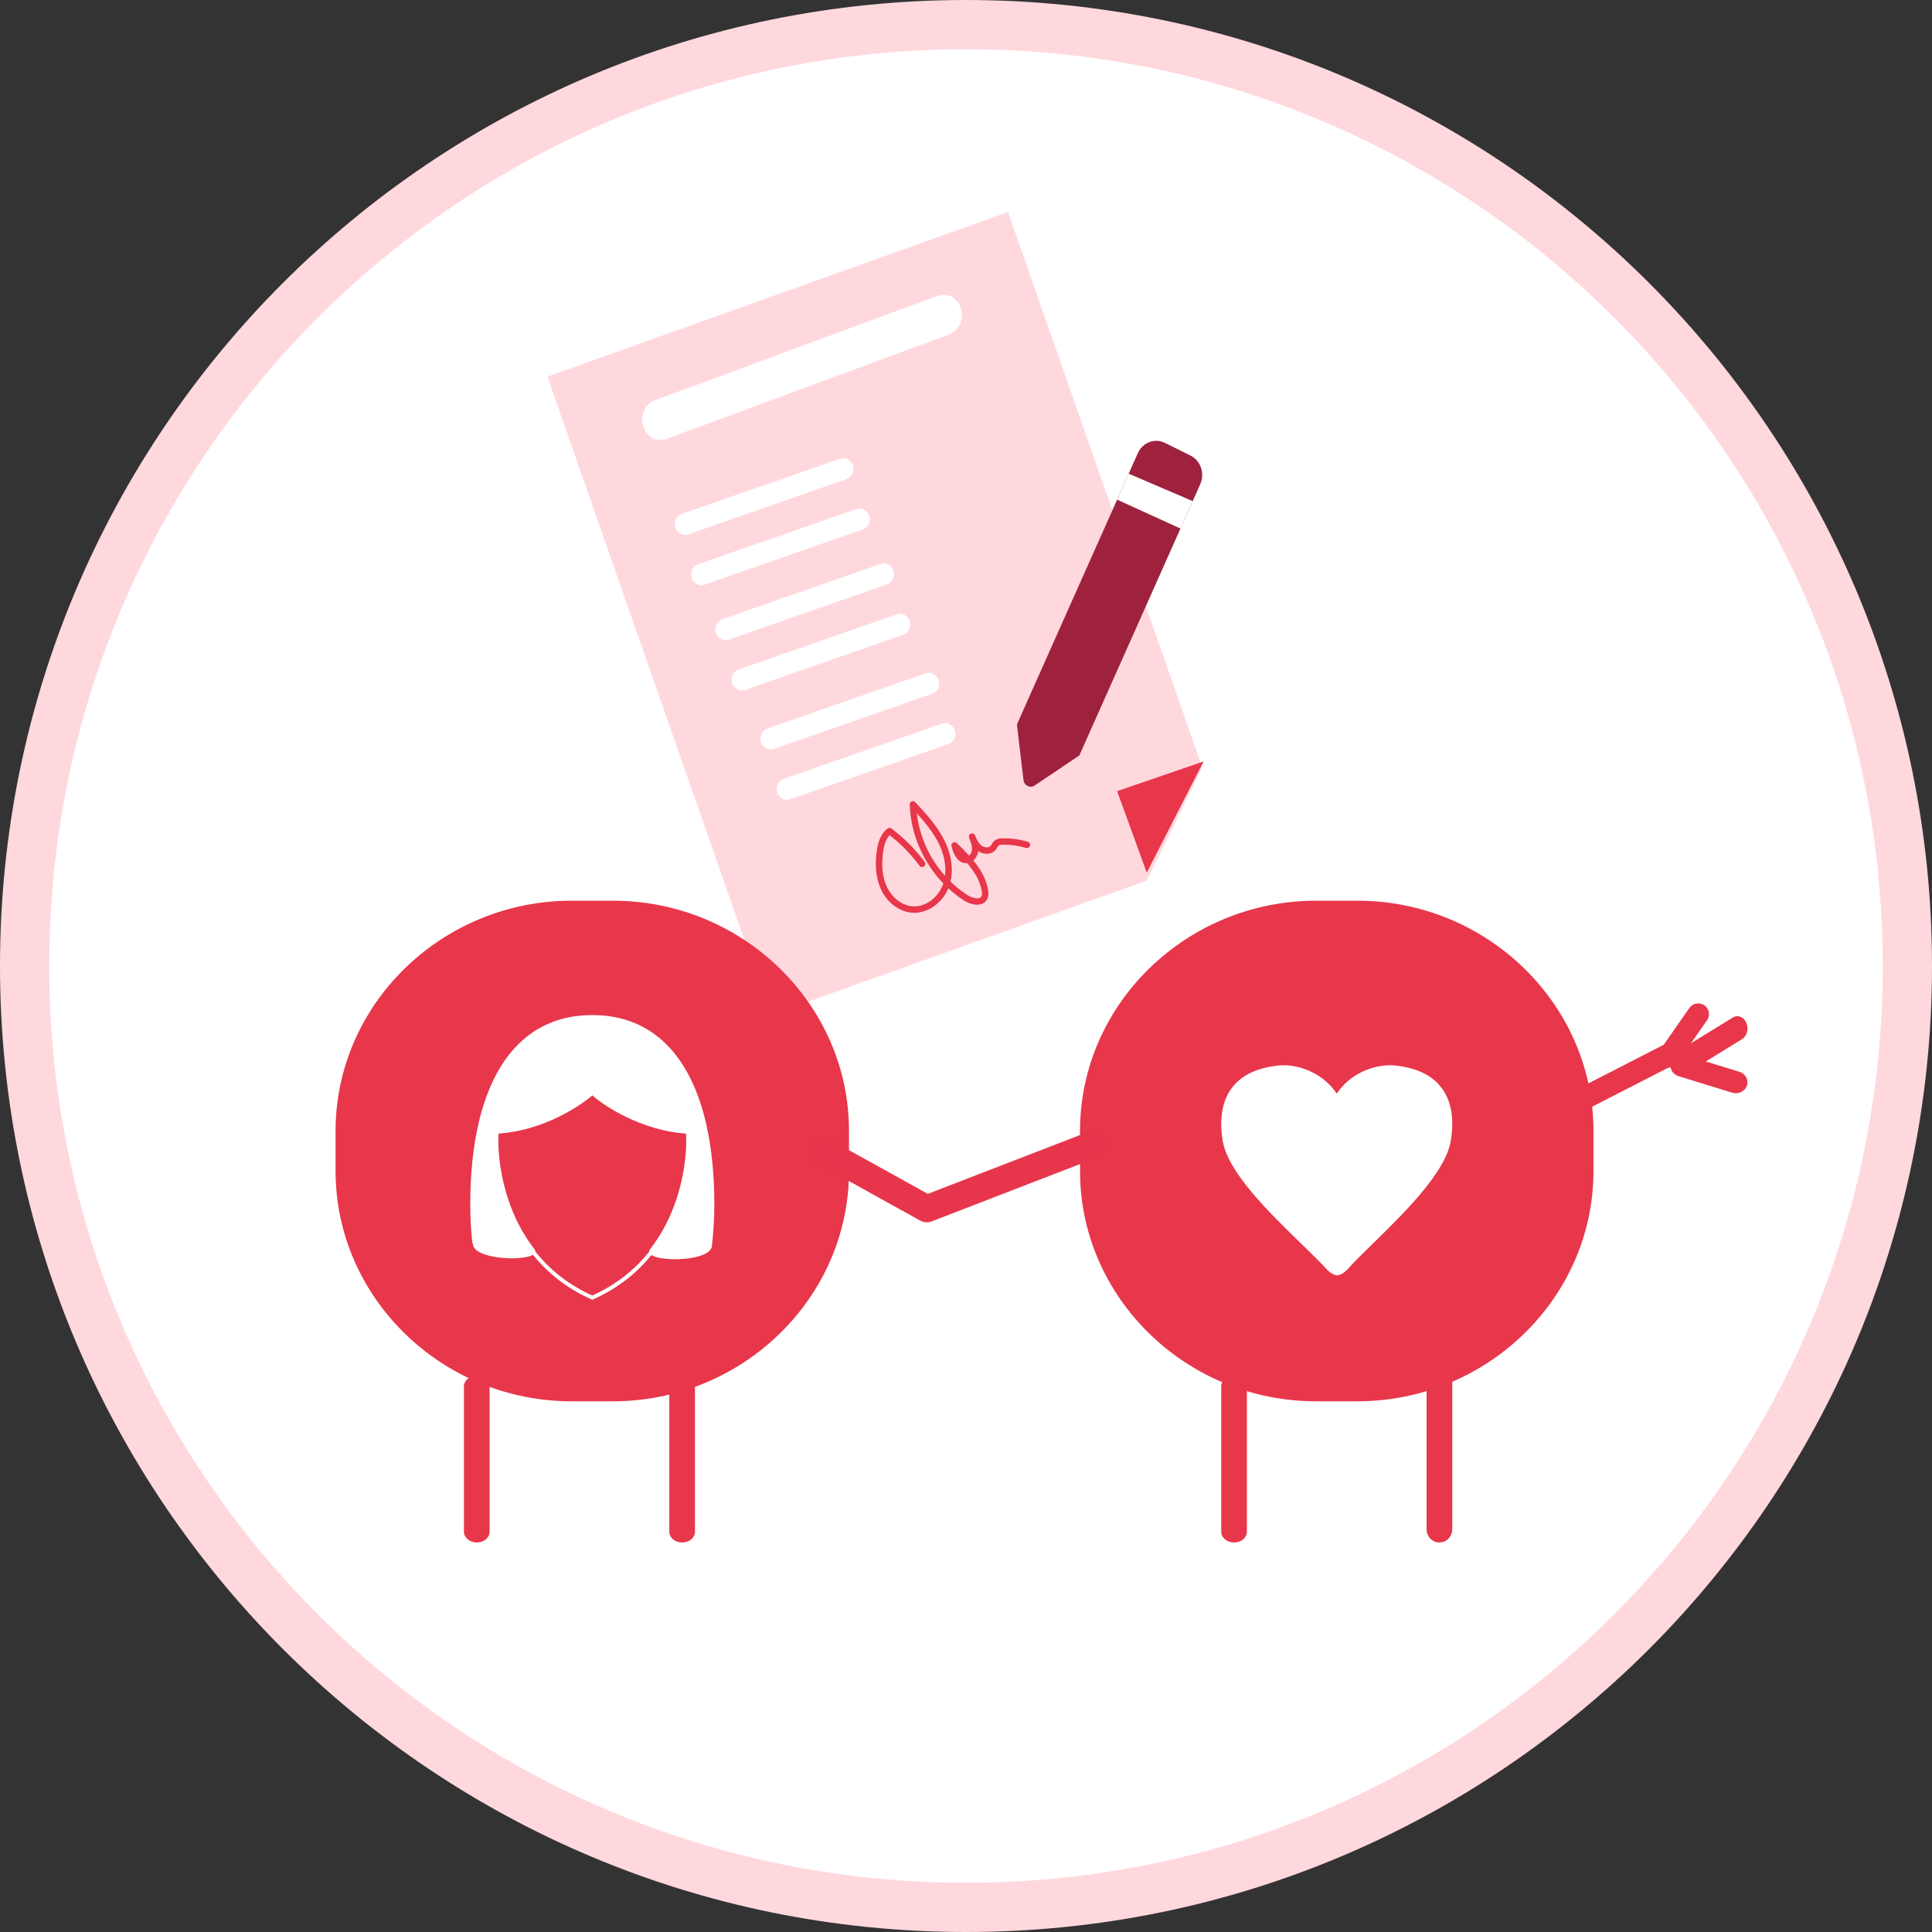<?xml version="1.0" encoding="UTF-8"?>
<svg width="157px" height="157px" viewBox="0 0 157 157" version="1.1" xmlns="http://www.w3.org/2000/svg" xmlns:xlink="http://www.w3.org/1999/xlink">
    <rect x="0" y="0" width="157" height="157" fill="#333333" stroke="none"/>
    <title>Group 58</title>
    <g id="Page-1" stroke="none" stroke-width="1" fill="none" fill-rule="evenodd">
        <g id="Group-55" transform="translate(2, 2)">
            <path d="M151.663,77.195 C151.663,118.893 117.86,152.695 76.163,152.695 C34.465,152.695 0.663,118.893 0.663,77.195 C0.663,35.498 34.465,1.695 76.163,1.695 C117.86,1.695 151.663,35.498 151.663,77.195" id="Fill-1" fill="#FFFFFF"></path>
            <polygon id="Fill-3" fill="#FFD8DD" points="91.189 69.564 60.626 80.486 42.485 28.605 79.915 15.229 95.695 60.359"></polygon>
            <polygon id="Fill-5" fill="#E8364B" points="91.189 68.912 88.78 62.291 95.807 59.877"></polygon>
            <path d="M51.682,33.756 C51.057,33.756 50.476,33.318 50.266,32.625 C50.005,31.757 50.429,30.819 51.21,30.53 L74.197,22.033 C74.984,21.736 75.823,22.215 76.085,23.08 C76.346,23.947 75.922,24.885 75.141,25.173 L52.155,33.671 C51.997,33.729 51.838,33.756 51.682,33.756" id="Fill-7" fill="#FFFFFF"></path>
            <path d="M53.667,41.465 C53.317,41.465 52.993,41.234 52.875,40.868 C52.73,40.41 52.967,39.916 53.403,39.763 L66.254,35.28 C66.693,35.124 67.163,35.376 67.31,35.833 C67.455,36.29 67.218,36.785 66.781,36.937 L53.932,41.42 C53.844,41.451 53.754,41.465 53.667,41.465" id="Fill-9" fill="#FFFFFF"></path>
            <path d="M54.989,45.556 C54.639,45.556 54.314,45.325 54.197,44.959 C54.052,44.501 54.288,44.007 54.724,43.854 L67.575,39.371 C68.014,39.215 68.484,39.467 68.631,39.924 C68.776,40.381 68.54,40.876 68.102,41.028 L55.253,45.511 C55.165,45.542 55.076,45.556 54.989,45.556" id="Fill-11" fill="#FFFFFF"></path>
            <path d="M56.962,50.018 C56.612,50.018 56.287,49.787 56.17,49.421 C56.025,48.963 56.261,48.469 56.698,48.316 L69.548,43.833 C69.988,43.677 70.457,43.929 70.604,44.386 C70.749,44.843 70.513,45.338 70.076,45.49 L57.226,49.973 C57.138,50.004 57.049,50.018 56.962,50.018" id="Fill-13" fill="#FFFFFF"></path>
            <path d="M58.283,54.109 C57.933,54.109 57.608,53.878 57.491,53.512 C57.346,53.054 57.583,52.56 58.019,52.407 L70.869,47.924 C71.309,47.767 71.778,48.02 71.926,48.476 C72.071,48.934 71.834,49.428 71.397,49.581 L58.548,54.064 C58.459,54.094 58.37,54.109 58.283,54.109" id="Fill-15" fill="#FFFFFF"></path>
            <path d="M60.633,58.902 C60.283,58.902 59.958,58.671 59.841,58.305 C59.696,57.847 59.932,57.353 60.369,57.2 L73.219,52.717 C73.659,52.561 74.128,52.813 74.275,53.27 C74.42,53.727 74.184,54.222 73.747,54.374 L60.897,58.857 C60.809,58.888 60.72,58.902 60.633,58.902" id="Fill-17" fill="#FFFFFF"></path>
            <path d="M61.954,62.993 C61.604,62.993 61.279,62.762 61.162,62.396 C61.017,61.938 61.254,61.444 61.69,61.291 L74.54,56.808 C74.98,56.651 75.449,56.904 75.597,57.36 C75.742,57.818 75.505,58.313 75.068,58.465 L62.219,62.948 C62.131,62.979 62.041,62.993 61.954,62.993" id="Fill-19" fill="#FFFFFF"></path>
            <path d="M90.464,34.826 L80.636,56.874 L81.17,61.385 C81.225,61.841 81.71,62.081 82.075,61.835 L85.709,59.393 L95.537,37.345 C95.926,36.472 95.571,35.431 94.744,35.021 L92.666,33.989 C91.839,33.578 90.854,33.953 90.464,34.826" id="Fill-21" fill="#9E223E"></path>
            <polygon id="Fill-23" fill="#FFFFFF" points="89.721 36.494 88.781 38.604 93.93 40.951 94.922 38.722"></polygon>
            <path d="M72.501,64.092 C72.719,65.971 73.539,67.763 74.794,69.172 C74.9,68.312 74.702,67.338 74.219,66.41 C73.773,65.557 73.148,64.806 72.501,64.092 M72.296,72.177 C72.234,72.177 72.173,72.175 72.11,72.17 C71.091,72.091 70.109,71.361 69.609,70.311 C69.209,69.471 69.084,68.437 69.235,67.237 C69.311,66.649 69.486,65.812 70.128,65.327 C70.22,65.257 70.349,65.257 70.44,65.326 C71.471,66.097 72.38,67.011 73.142,68.044 C73.228,68.16 73.203,68.323 73.087,68.409 C72.971,68.493 72.809,68.471 72.722,68.354 C72.032,67.419 71.217,66.585 70.297,65.872 C70.015,66.165 69.839,66.627 69.753,67.302 C69.613,68.402 69.724,69.339 70.08,70.087 C70.501,70.971 71.314,71.585 72.151,71.651 C73.203,71.73 74.282,70.932 74.657,69.79 C73.009,68.077 72,65.762 71.926,63.372 C71.923,63.263 71.986,63.164 72.087,63.123 C72.187,63.083 72.304,63.107 72.378,63.187 C73.218,64.094 74.088,65.032 74.681,66.169 C75.298,67.352 75.492,68.571 75.241,69.639 C75.655,70.043 76.109,70.407 76.598,70.724 C76.929,70.938 77.322,71.044 77.561,70.981 C77.655,70.956 77.718,70.906 77.76,70.824 C77.811,70.726 77.816,70.587 77.775,70.375 C77.623,69.548 77.186,68.833 76.597,68.14 C76.57,68.142 76.54,68.145 76.511,68.144 C75.953,68.144 75.531,67.654 75.318,66.757 C75.292,66.644 75.343,66.527 75.443,66.47 C75.545,66.413 75.671,66.429 75.753,66.509 C76.106,66.852 76.445,67.188 76.754,67.528 C76.88,67.422 76.968,67.241 76.983,67.071 C77.015,66.764 76.893,66.436 76.774,66.14 C76.766,66.12 76.759,66.1 76.751,66.08 C76.697,65.946 76.763,65.795 76.897,65.742 C77.027,65.692 77.183,65.754 77.235,65.887 C77.243,65.908 77.252,65.928 77.26,65.949 C77.385,66.257 77.538,66.558 77.786,66.735 C77.996,66.886 78.343,66.921 78.505,66.732 C78.538,66.692 78.564,66.647 78.592,66.602 C78.65,66.506 78.718,66.396 78.828,66.307 C79.022,66.151 79.26,66.127 79.486,66.124 C80.185,66.115 80.861,66.21 81.523,66.405 C81.661,66.446 81.74,66.592 81.7,66.73 C81.659,66.867 81.519,66.947 81.375,66.906 C80.765,66.725 80.155,66.632 79.492,66.646 C79.359,66.647 79.226,66.656 79.155,66.713 C79.114,66.746 79.079,66.805 79.037,66.873 C78.995,66.942 78.953,67.01 78.899,67.071 C78.543,67.488 77.898,67.446 77.497,67.17 C77.458,67.449 77.314,67.733 77.095,67.922 C77.685,68.639 78.125,69.392 78.289,70.279 C78.33,70.503 78.361,70.795 78.225,71.062 C78.114,71.276 77.931,71.422 77.693,71.485 C77.235,71.609 76.662,71.387 76.314,71.162 C75.869,70.873 75.452,70.547 75.064,70.19 C74.577,71.362 73.444,72.177 72.296,72.177" id="Fill-25" fill="#E8364B"></path>
            <path d="M-0,76.5 C-0,34.25 34.25,-0 76.5,-0 C118.75,-0 153,34.25 153,76.5 C153,118.75 118.75,153 76.5,153 C34.25,153 -0,118.75 -0,76.5 Z" id="Stroke-27" stroke="#FFD8DD" stroke-width="4"></path>
            <path d="M123.188,89.97 C122.856,89.97 122.536,89.789 122.375,89.474 C122.143,89.025 122.321,88.475 122.77,88.245 L133.458,82.769 C133.908,82.54 134.458,82.716 134.688,83.165 C134.919,83.613 134.742,84.163 134.292,84.393 L123.604,89.869 C123.471,89.938 123.329,89.97 123.188,89.97" id="Fill-29" fill="#E8364B"></path>
            <path d="M133.578,84.754 C133.405,84.754 133.233,84.704 133.081,84.6 C132.683,84.327 132.585,83.785 132.859,83.391 L135.281,79.914 C135.557,79.519 136.102,79.42 136.499,79.693 C136.896,79.967 136.996,80.508 136.72,80.903 L134.298,84.38 C134.129,84.623 133.855,84.754 133.578,84.754" id="Fill-31" fill="#E8364B"></path>
            <path d="M139.06,86.84 C138.963,86.84 138.865,86.825 138.767,86.796 L134.399,85.451 C133.903,85.298 133.631,84.795 133.793,84.326 C133.955,83.859 134.488,83.603 134.984,83.755 L139.352,85.099 C139.849,85.251 140.12,85.756 139.958,86.224 C139.828,86.6 139.457,86.84 139.06,86.84" id="Fill-33" fill="#E8364B"></path>
            <path d="M135.615,84.754 C135.315,84.754 135.027,84.558 134.881,84.217 C134.674,83.732 134.833,83.136 135.238,82.886 L138.805,80.691 C139.21,80.442 139.706,80.633 139.914,81.119 C140.122,81.605 139.963,82.201 139.556,82.45 L135.99,84.646 C135.87,84.719 135.741,84.754 135.615,84.754" id="Fill-35" fill="#E8364B"></path>
            <path d="M47.807,111.873 L44.453,111.873 C33.902,111.873 25.27,103.456 25.27,93.168 L25.27,89.898 C25.27,79.611 33.902,71.194 44.453,71.194 L47.807,71.194 C58.359,71.194 66.992,79.611 66.992,89.898 L66.992,93.168 C66.992,103.456 58.359,111.873 47.807,111.873" id="Fill-37" fill="#E8364B"></path>
            <path d="M56.048,95.871 C56.048,93.472 55.83,91.293 55.396,89.376 C54.134,83.819 51.043,80.487 46.131,80.487 C41.276,80.487 38.199,83.743 36.911,89.189 C36.446,91.15 36.215,93.394 36.215,95.871 C36.215,96.962 36.275,98.026 36.389,99.059 C36.405,99.055 36.419,99.05 36.436,99.046 C36.435,99.058 36.433,99.069 36.433,99.079 C36.433,100.291 40.378,100.519 41.314,99.971 C42.509,101.457 44.015,102.635 45.798,103.469 L46.131,103.624 L46.466,103.469 C48.24,102.638 49.741,101.466 50.934,99.989 C51.823,100.569 55.596,100.447 55.841,99.32 C55.859,99.24 55.871,99.159 55.871,99.079 L55.871,99.079 C55.986,98.04 56.048,96.969 56.048,95.871 M46.327,103.186 L46.131,103.278 L45.935,103.186 C44.171,102.362 42.685,101.192 41.511,99.713 C41.513,99.65 41.489,99.584 41.432,99.51 C40.5,98.317 39.772,96.924 39.268,95.371 C38.412,92.737 38.495,90.561 38.499,90.471 L38.514,90.123 L38.9,90.084 C40.959,89.876 42.73,89.124 43.852,88.529 C45.053,87.892 45.804,87.284 45.837,87.257 L46.132,87.013 L46.428,87.26 C46.507,87.323 47.235,87.906 48.411,88.529 C49.532,89.124 51.302,89.876 53.362,90.084 L53.748,90.123 L53.763,90.471 C53.768,90.561 53.851,92.737 52.995,95.371 C52.49,96.924 51.762,98.317 50.83,99.51 C50.772,99.585 50.748,99.653 50.748,99.719 C49.574,101.195 48.09,102.362 46.327,103.186" id="Fill-39" fill="#FFFFFF"></path>
            <path d="M36.743,123.347 C36.167,123.347 35.701,122.956 35.701,122.475 L35.701,110.659 C35.701,110.178 36.167,109.787 36.743,109.787 C37.32,109.787 37.787,110.178 37.787,110.659 L37.787,122.475 C37.787,122.956 37.32,123.347 36.743,123.347" id="Fill-41" fill="#E8364B"></path>
            <path d="M53.432,123.347 C52.856,123.347 52.389,122.956 52.389,122.475 L52.389,110.659 C52.389,110.178 52.856,109.787 53.432,109.787 C54.009,109.787 54.475,110.178 54.475,110.659 L54.475,122.475 C54.475,122.956 54.009,123.347 53.432,123.347" id="Fill-43" fill="#E8364B"></path>
            <path d="M98.283,123.347 C97.707,123.347 97.24,122.956 97.24,122.475 L97.24,110.659 C97.24,110.178 97.707,109.787 98.283,109.787 C98.859,109.787 99.326,110.178 99.326,110.659 L99.326,122.475 C99.326,122.956 98.859,123.347 98.283,123.347" id="Fill-45" fill="#E8364B"></path>
            <path d="M114.972,123.347 C114.396,123.347 113.928,122.866 113.928,122.273 L113.928,107.731 C113.928,107.139 114.396,106.658 114.972,106.658 C115.548,106.658 116.015,107.139 116.015,107.731 L116.015,122.273 C116.015,122.866 115.548,123.347 114.972,123.347" id="Fill-47" fill="#E8364B"></path>
            <path d="M108.303,111.873 L104.951,111.873 C94.4,111.873 85.766,103.456 85.766,93.168 L85.766,89.898 C85.766,79.611 94.4,71.194 104.951,71.194 L108.303,71.194 C118.856,71.194 127.49,79.611 127.49,89.898 L127.49,93.168 C127.49,103.456 118.856,111.873 108.303,111.873" id="Fill-49" fill="#E8364B"></path>
            <path d="M115.172,86.439 C114.398,85.389 113.166,84.787 111.401,84.589 C111.257,84.571 111.112,84.565 110.962,84.565 C109.394,84.565 107.618,85.365 106.629,86.874 C105.634,85.365 103.859,84.565 102.296,84.565 C102.146,84.565 101.996,84.571 101.857,84.589 C100.093,84.787 98.861,85.389 98.084,86.432 C97.322,87.471 97.073,88.896 97.351,90.668 C97.767,93.27 101.134,96.532 103.834,99.157 C104.615,99.915 105.316,100.594 105.774,101.104 C105.774,101.104 106.234,101.633 106.669,101.633 C107.098,101.633 107.55,101.097 107.55,101.097 C108.001,100.589 108.699,99.902 109.482,99.139 C112.158,96.522 115.49,93.263 115.902,90.668 C116.186,88.896 115.937,87.478 115.172,86.439" id="Fill-51" fill="#FFFFFF"></path>
            <polyline id="Stroke-53" stroke="#E7364B" stroke-width="2.2" stroke-linecap="round" stroke-linejoin="round" points="64.906 91.567 73.313 96.228 86.809 91.013"></polyline>
        </g>
    </g>
</svg>